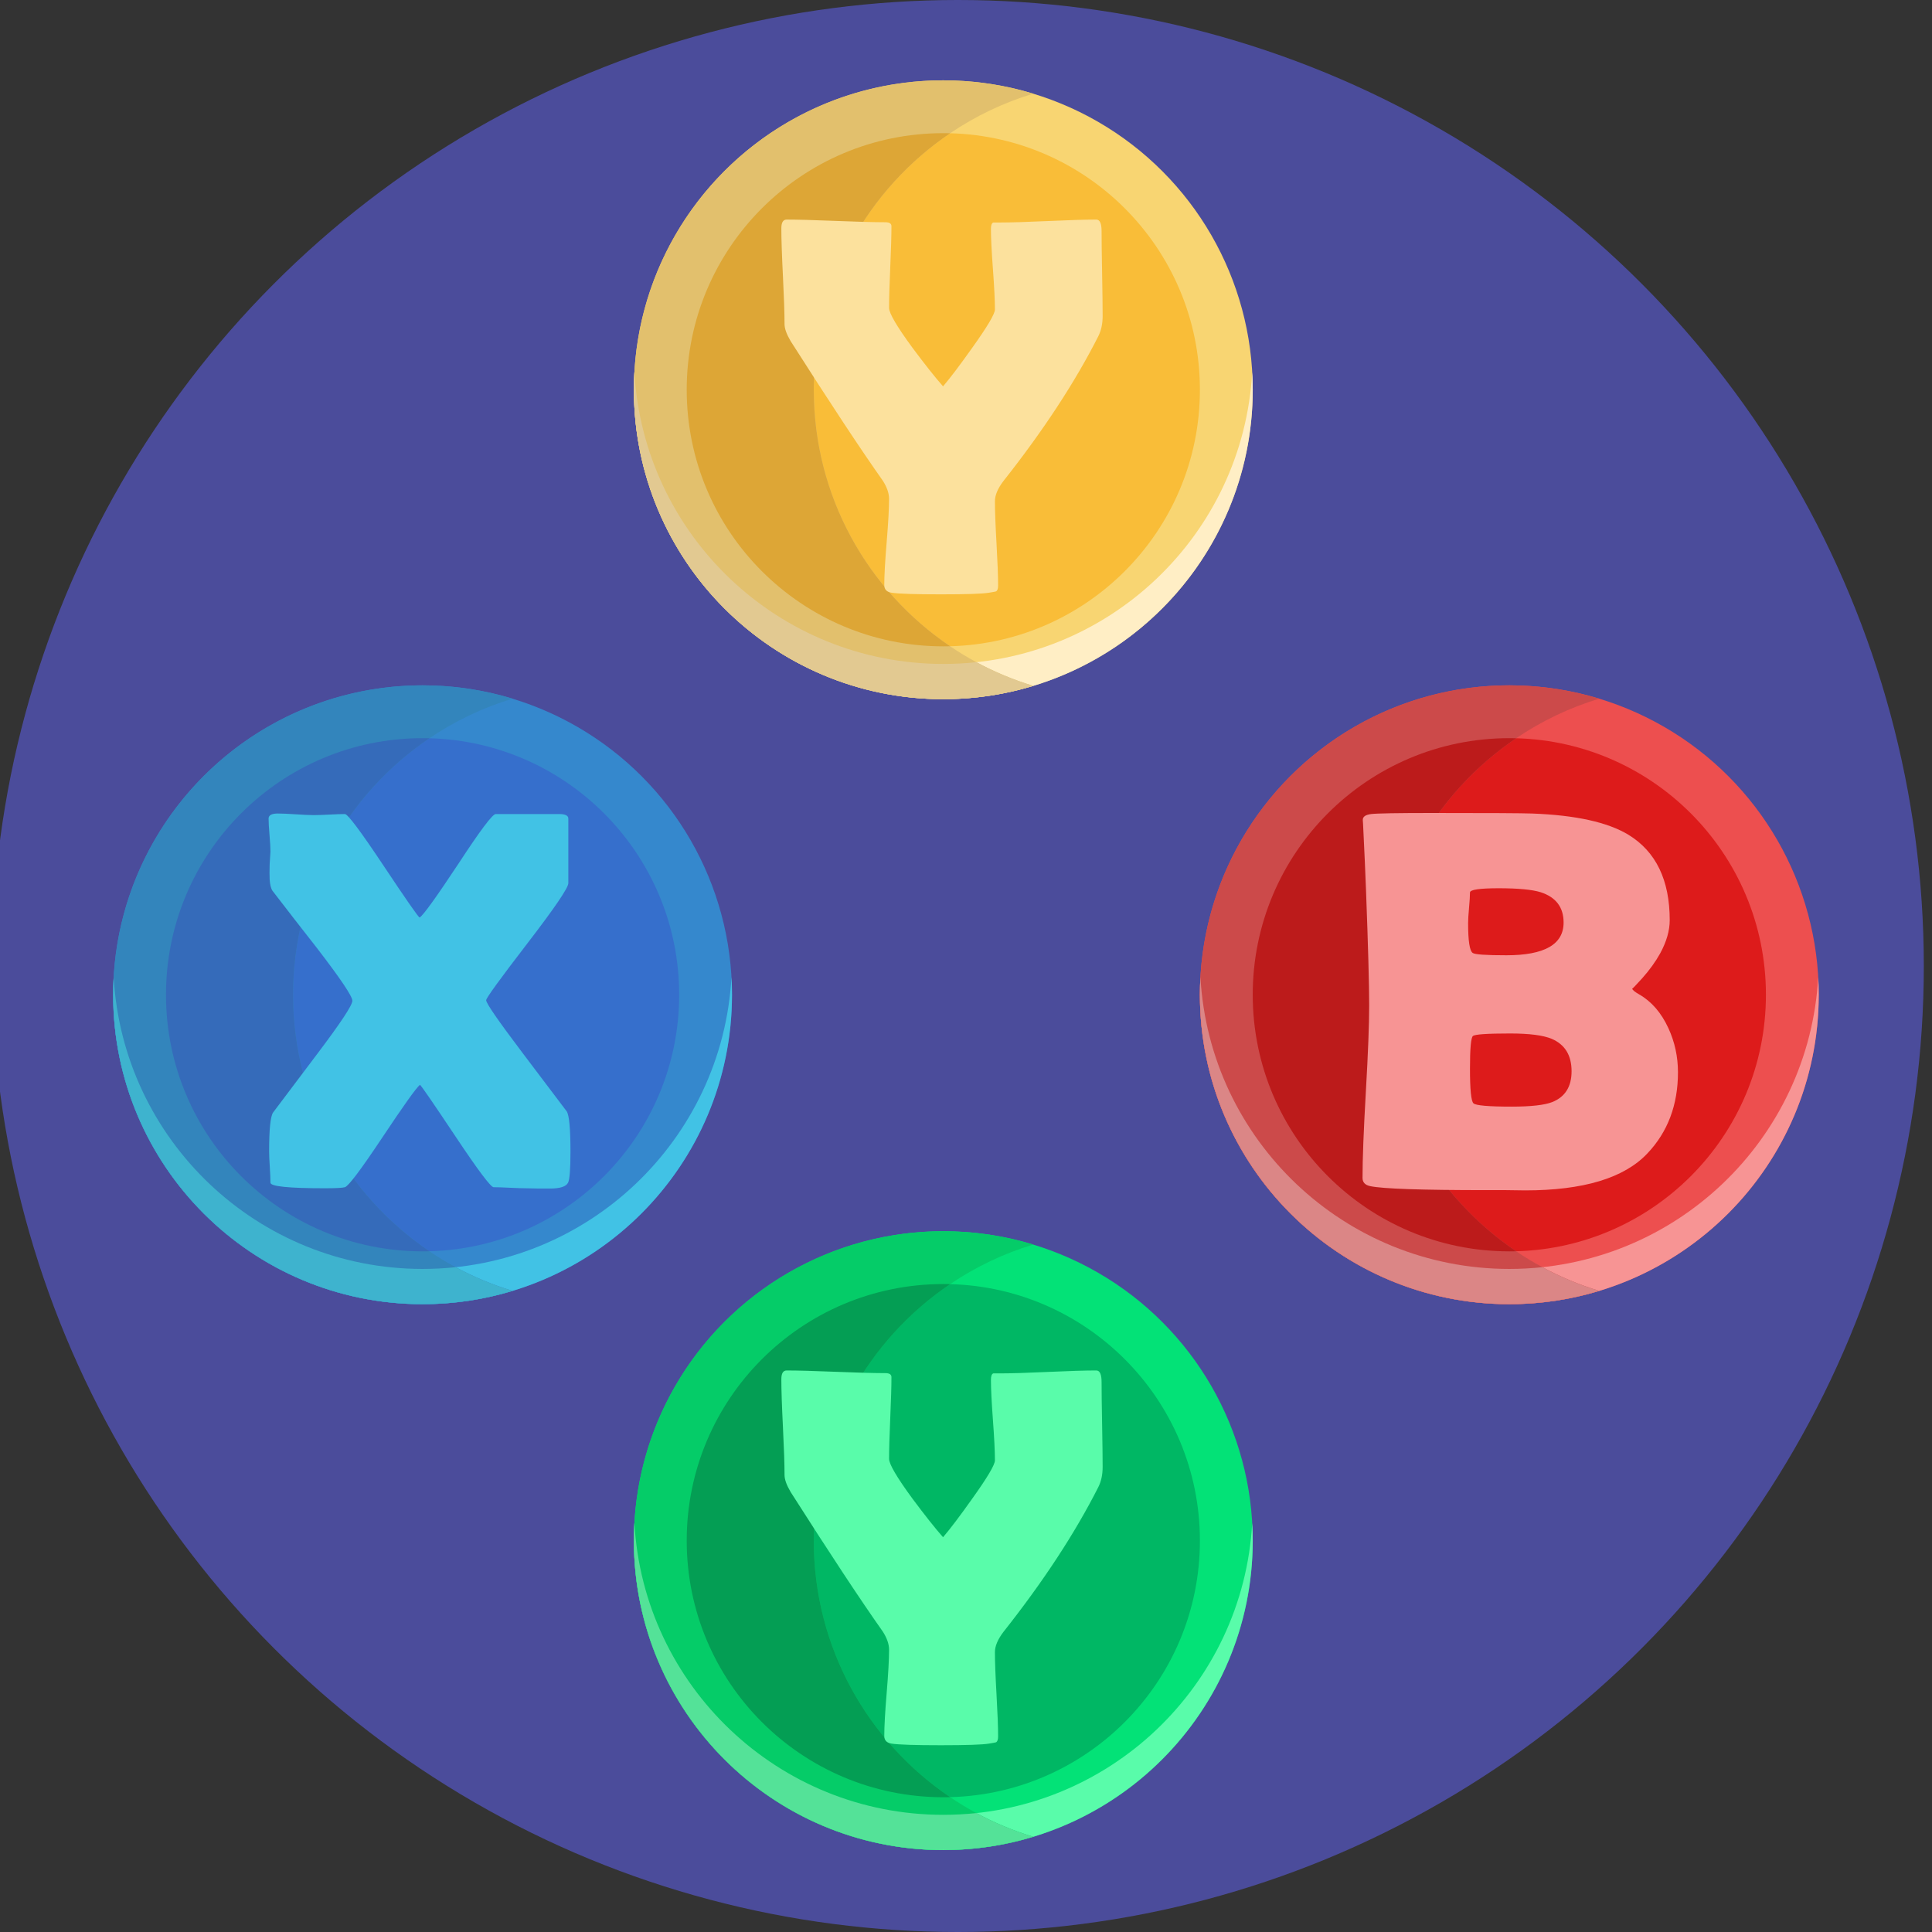 <?xml version="1.0" encoding="iso-8859-1"?>
<!-- Generator: Adobe Illustrator 22.0.1, SVG Export Plug-In . SVG Version: 6.00 Build 0)  -->
<svg version="1.1" xmlns="http://www.w3.org/2000/svg" xmlns:xlink="http://www.w3.org/1999/xlink" x="0px" y="0px"
	 viewBox="0 0 512 512" style="enable-background:new 0 0 512 512;" xml:space="preserve">
<rect x="0" y="0" width="512" height="512" fill="#333333" stroke="none"/>
<g id="BULINE">
	<circle id="XMLID_1117_" style="fill:#4B4C9B;" cx="253.83" cy="256" r="256"/>
</g>
<g id="Icons">
	<g id="XMLID_164_">
		<circle id="XMLID_301_" style="fill:#F8D572;" cx="249.987" cy="103.289" r="82"/>
		<path id="XMLID_300_" style="fill:#FFEEC5;" d="M331.987,103.291c0,45.29-36.71,82-82,82s-82-36.71-82-82
			c0-1.57,0.04-3.12,0.14-4.67c2.41,43.12,38.14,77.33,81.86,77.33c43.72,0,79.45-34.21,81.86-77.33
			C331.947,100.171,331.987,101.721,331.987,103.291z"/>
		<circle id="XMLID_299_" style="fill:#F9BD38;" cx="249.987" cy="103.289" r="68"/>
		<path id="XMLID_298_" style="fill:#E2C06D;" d="M215.657,103.289c0,28.3,14.33,53.25,36.14,67.98c2.24,1.52,4.56,2.93,6.96,4.22
			c4.76,2.57,9.8,4.68,15.07,6.27c-7.54,2.3-15.55,3.53-23.84,3.53c-45.29,0-82-36.71-82-82c0-0.71,0.01-1.41,0.03-2.12
			c0.01-0.46,0.02-0.93,0.05-1.39c0-0.07,0-0.14,0.01-0.22c0.01-0.31,0.03-0.63,0.05-0.94c2.41-43.12,38.15-77.33,81.86-77.33
			c8.29,0,16.3,1.23,23.84,3.53c-7.92,2.39-15.33,5.96-22.03,10.49C229.987,50.039,215.657,74.989,215.657,103.289z"/>
		<path id="XMLID_292_" style="fill:#E2C991;" d="M258.757,175.489c4.76,2.57,9.8,4.68,15.07,6.27c-7.54,2.3-15.55,3.53-23.84,3.53
			c-45.29,0-82-36.71-82-82c0-0.71,0.01-1.41,0.03-2.12c0.01-0.46,0.02-0.93,0.05-1.39c0-0.07,0-0.14,0.01-0.22
			c0.01-0.31,0.03-0.63,0.05-0.94c2.41,43.12,38.14,77.33,81.86,77.33C252.947,175.949,255.877,175.789,258.757,175.489z"/>
		<path id="XMLID_291_" style="fill:#DDA636;" d="M251.797,171.269c-0.6,0.01-1.21,0.02-1.81,0.02c-37.55,0-68-30.44-68-68
			c0-37.55,30.45-68,68-68c0.6,0,1.21,0.01,1.81,0.02c-21.81,14.73-36.14,39.68-36.14,67.98S229.987,156.539,251.797,171.269z"/>
		<circle id="XMLID_290_" style="fill:#3588CD;" cx="111.987" cy="263.621" r="82"/>
		<path id="XMLID_289_" style="fill:#41C2E5;" d="M193.987,263.623c0,45.29-36.71,82-82,82s-82-36.71-82-82
			c0-1.57,0.04-3.12,0.14-4.67c2.41,43.12,38.14,77.33,81.86,77.33c43.72,0,79.45-34.21,81.86-77.33
			C193.947,260.503,193.987,262.053,193.987,263.623z"/>
		<circle id="XMLID_288_" style="fill:#366FCC;" cx="111.987" cy="263.621" r="68"/>
		<path id="XMLID_287_" style="fill:#3385BC;" d="M77.657,263.621c0,28.3,14.33,53.25,36.14,67.98c2.24,1.52,4.56,2.93,6.96,4.22
			c4.76,2.57,9.8,4.68,15.07,6.27c-7.54,2.3-15.55,3.53-23.84,3.53c-45.29,0-82-36.71-82-82c0-0.71,0.01-1.41,0.03-2.12
			c0.01-0.46,0.02-0.93,0.05-1.39c0-0.07,0-0.14,0.01-0.22c0.01-0.31,0.03-0.63,0.05-0.94c2.41-43.12,38.15-77.33,81.86-77.33
			c8.29,0,16.3,1.23,23.84,3.53c-7.92,2.39-15.33,5.96-22.03,10.49C91.987,210.371,77.657,235.321,77.657,263.621z"/>
		<path id="XMLID_286_" style="fill:#3EB3CE;" d="M120.757,335.821c4.76,2.57,9.8,4.68,15.07,6.27c-7.54,2.3-15.55,3.53-23.84,3.53
			c-45.29,0-82-36.71-82-82c0-0.71,0.01-1.41,0.03-2.12c0.01-0.46,0.02-0.93,0.05-1.39c0-0.07,0-0.14,0.01-0.22
			c0.01-0.31,0.03-0.63,0.05-0.94c2.41,43.12,38.14,77.33,81.86,77.33C114.947,336.281,117.877,336.121,120.757,335.821z"/>
		<path id="XMLID_285_" style="fill:#356BBA;" d="M113.797,331.601c-0.6,0.01-1.21,0.02-1.81,0.02c-37.55,0-68-30.44-68-68
			c0-37.55,30.45-68,68-68c0.6,0,1.21,0.01,1.81,0.02c-21.81,14.73-36.14,39.68-36.14,67.98S91.987,316.871,113.797,331.601z"/>
		<g id="XMLID_282_">
			<path id="XMLID_283_" style="fill:#41C2E5;" d="M151.18,305.248c0,4.605-0.212,7.33-0.635,8.176
				c-0.518,1.034-2.114,1.551-4.793,1.551c-0.423,0-1.363,0-2.819,0c-1.409-0.047-2.597-0.07-3.56-0.07s-2.396-0.048-4.299-0.141
				c-1.903-0.095-3.325-0.142-4.265-0.142c-0.752,0-4.136-4.511-10.149-13.533c-6.016-9.021-9.14-13.556-9.375-13.604
				c-0.987,0.8-4.37,5.546-10.15,14.238c-5.545,8.317-8.787,12.617-9.727,12.898c-0.659,0.188-2.421,0.282-5.287,0.282
				c-9.633,0-14.449-0.493-14.449-1.48c0-0.986-0.06-2.396-0.176-4.229c-0.118-1.833-0.176-3.195-0.176-4.089
				c0-5.825,0.353-9.256,1.058-10.29c0.046-0.047,3.923-5.192,11.63-15.437c6.249-8.27,9.375-12.992,9.375-14.167
				s-3.125-5.826-9.375-13.956c-3.947-5.028-7.871-10.08-11.771-15.155c-0.423-0.61-0.682-1.621-0.775-3.031
				c-0.047-0.987-0.047-2.326,0-4.018c0.141-2.02,0.211-3.148,0.211-3.383c0-0.939-0.083-2.396-0.247-4.37
				c-0.166-1.974-0.247-3.43-0.247-4.37c0-0.892,0.821-1.339,2.467-1.339c1.081,0,2.678,0.071,4.793,0.211
				c2.114,0.141,3.688,0.211,4.723,0.211c0.939,0,2.326-0.046,4.158-0.141c1.833-0.094,3.195-0.141,4.088-0.141
				c0.751,0,4.169,4.57,10.255,13.709c6.085,9.14,9.269,13.709,9.551,13.709c0.939-0.563,4.393-5.357,10.361-14.379
				c5.685-8.692,8.951-13.04,9.797-13.04h16.775c1.645,0,2.468,0.4,2.468,1.198v17.128c0,1.222-3.631,6.555-10.891,16
				c-7.26,9.444-10.89,14.449-10.89,15.013c0,0.8,3.195,5.428,9.586,13.886c7.518,9.915,11.441,15.108,11.771,15.577
				C150.851,295.568,151.18,299.14,151.18,305.248z"/>
		</g>
		<circle id="XMLID_281_" style="fill:#ED4F4F;" cx="399.987" cy="263.621" r="82"/>
		<path id="XMLID_280_" style="fill:#F79494;" d="M481.987,263.623c0,45.29-36.71,82-82,82s-82-36.71-82-82
			c0-1.57,0.04-3.12,0.14-4.67c2.41,43.12,38.14,77.33,81.86,77.33c43.72,0,79.45-34.21,81.86-77.33
			C481.947,260.503,481.987,262.053,481.987,263.623z"/>
		<circle id="XMLID_279_" style="fill:#DD1B1B;" cx="399.987" cy="263.621" r="68"/>
		<path id="XMLID_278_" style="fill:#CC4A4A;" d="M365.657,263.621c0,28.3,14.33,53.25,36.14,67.98c2.24,1.52,4.56,2.93,6.96,4.22
			c4.76,2.57,9.8,4.68,15.07,6.27c-7.54,2.3-15.55,3.53-23.84,3.53c-45.29,0-82-36.71-82-82c0-0.71,0.01-1.41,0.03-2.12
			c0.01-0.46,0.02-0.93,0.05-1.39c0-0.07,0-0.14,0.01-0.22c0.01-0.31,0.03-0.63,0.05-0.94c2.41-43.12,38.15-77.33,81.86-77.33
			c8.29,0,16.3,1.23,23.84,3.53c-7.92,2.39-15.33,5.96-22.03,10.49C379.987,210.371,365.657,235.321,365.657,263.621z"/>
		<path id="XMLID_277_" style="fill:#DB8686;" d="M408.757,335.821c4.76,2.57,9.8,4.68,15.07,6.27c-7.54,2.3-15.55,3.53-23.84,3.53
			c-45.29,0-82-36.71-82-82c0-0.71,0.01-1.41,0.03-2.12c0.01-0.46,0.02-0.93,0.05-1.39c0-0.07,0-0.14,0.01-0.22
			c0.01-0.31,0.03-0.63,0.05-0.94c2.41,43.12,38.14,77.33,81.86,77.33C402.947,336.281,405.877,336.121,408.757,335.821z"/>
		<path id="XMLID_276_" style="fill:#BC1B1B;" d="M401.797,331.601c-0.6,0.01-1.21,0.02-1.81,0.02c-37.55,0-68-30.44-68-68
			c0-37.55,30.45-68,68-68c0.6,0,1.21,0.01,1.81,0.02c-21.81,14.73-36.14,39.68-36.14,67.98S379.987,316.871,401.797,331.601z"/>
		<g id="XMLID_178_">
			<path id="XMLID_179_" style="fill:#F79494;" d="M444.678,284.173c0,8.646-2.703,15.812-8.106,21.498
				c-6.156,6.532-16.963,9.797-32.422,9.797c-1.176,0-2.867-0.023-5.075-0.07c-2.256,0-3.924,0-5.005,0
				c-17.339,0-27.654-0.353-30.942-1.057c-1.363-0.282-2.044-1.011-2.044-2.186c0-5.027,0.293-12.64,0.881-22.837
				c0.587-10.196,0.881-17.833,0.881-22.907c0-5.451-0.282-15.694-0.846-30.732c-0.141-3.853-0.399-9.632-0.775-17.339l-0.07-0.987
				c-0.048-0.892,0.692-1.433,2.221-1.621c1.526-0.187,6.966-0.282,16.316-0.282c14.989,0,23.754,0.047,26.291,0.141
				c11.56,0.423,20.088,2.303,25.586,5.639c7.283,4.464,10.925,12.006,10.925,22.625c0,2.773-0.846,5.709-2.537,8.811
				c-1.223,2.209-2.819,4.418-4.793,6.626c-1.739,1.927-2.608,2.819-2.608,2.678c0,0.33,0.61,0.847,1.833,1.551
				c3.288,1.88,5.873,4.864,7.753,8.952C443.833,276.138,444.678,280.038,444.678,284.173z M414.37,244.49
				c0-4.042-2.021-6.72-6.062-8.036c-2.256-0.705-5.968-1.058-11.137-1.058c-5.075,0-7.612,0.377-7.612,1.128
				c0,0.893-0.083,2.245-0.247,4.053c-0.165,1.81-0.246,3.162-0.246,4.053c0,4.699,0.398,7.33,1.198,7.895
				c0.517,0.423,3.5,0.634,8.951,0.634C409.318,253.159,414.37,250.269,414.37,244.49z M416.484,283.891
				c0-4.229-1.762-7.095-5.286-8.599c-2.256-0.939-5.921-1.41-10.995-1.41c-6.062,0-9.352,0.224-9.868,0.67
				c-0.518,0.447-0.775,3.325-0.775,8.635c0,5.545,0.305,8.61,0.916,9.198c0.61,0.588,3.994,0.881,10.15,0.881
				c5.074,0,8.645-0.398,10.713-1.198C414.768,290.705,416.484,287.979,416.484,283.891z"/>
		</g>
		<g id="XMLID_174_">
			<path id="XMLID_176_" style="fill:#FCE19D;" d="M292.211,83.778c0,2.021-0.377,3.783-1.128,5.287
				c-6.156,12.17-14.544,24.976-25.163,38.414c-1.505,1.974-2.256,3.76-2.256,5.357c0,2.491,0.141,6.227,0.423,11.207
				c0.282,4.981,0.423,8.694,0.423,11.136c0,0.846-0.188,1.364-0.563,1.551c-0.095,0.047-0.729,0.166-1.903,0.353
				c-1.691,0.282-5.921,0.423-12.687,0.423c-6.814,0-11.161-0.141-13.04-0.423c-1.316-0.187-1.974-0.869-1.974-2.044
				c0-2.49,0.212-6.284,0.635-11.383c0.423-5.098,0.634-8.917,0.634-11.454c0-1.503-0.564-3.124-1.692-4.863
				c-5.686-8.035-13.815-20.346-24.388-36.934c-1.082-1.833-1.621-3.336-1.621-4.511c0-2.819-0.141-7.049-0.423-12.688
				s-0.423-9.868-0.423-12.687c0-1.551,0.469-2.326,1.41-2.326c2.866,0,7.212,0.118,13.04,0.353
				c5.826,0.235,10.196,0.353,13.11,0.353c1.081,0,1.621,0.352,1.621,1.057c0,2.396-0.106,6.003-0.317,10.819
				c-0.211,4.817-0.317,8.423-0.317,10.819c0,1.41,2.067,4.934,6.203,10.573c3.289,4.417,5.991,7.824,8.105,10.22
				c1.926-2.255,4.487-5.639,7.683-10.15c4.041-5.639,6.062-9.045,6.062-10.22c0-2.349-0.176-5.909-0.528-10.678
				c-0.353-4.769-0.529-8.328-0.529-10.679c0-0.987,0.212-1.55,0.635-1.691h1.762c2.82,0,7.06-0.129,12.723-0.388
				c5.662-0.258,9.927-0.388,12.793-0.388c0.939,0,1.41,1.011,1.41,3.031c0,2.491,0.046,6.238,0.141,11.242
				C292.164,77.47,292.211,81.24,292.211,83.778z"/>
		</g>
		<circle id="XMLID_173_" style="fill:#03E277;" cx="249.987" cy="408.287" r="82"/>
		<path id="XMLID_172_" style="fill:#59FCAA;" d="M331.987,408.289c0,45.29-36.71,82-82,82s-82-36.71-82-82
			c0-1.57,0.04-3.12,0.14-4.67c2.41,43.12,38.14,77.33,81.86,77.33c43.72,0,79.45-34.21,81.86-77.33
			C331.947,405.169,331.987,406.719,331.987,408.289z"/>
		<circle id="XMLID_171_" style="fill:#00B764;" cx="249.987" cy="408.287" r="68"/>
		<path id="XMLID_170_" style="fill:#05CC68;" d="M215.657,408.287c0,28.3,14.33,53.25,36.14,67.98c2.24,1.52,4.56,2.93,6.96,4.22
			c4.76,2.57,9.8,4.68,15.07,6.27c-7.54,2.3-15.55,3.53-23.84,3.53c-45.29,0-82-36.71-82-82c0-0.71,0.01-1.41,0.03-2.12
			c0.01-0.46,0.02-0.93,0.05-1.39c0-0.07,0-0.14,0.01-0.22c0.01-0.31,0.03-0.63,0.05-0.94c2.41-43.12,38.15-77.33,81.86-77.33
			c8.29,0,16.3,1.23,23.84,3.53c-7.92,2.39-15.33,5.96-22.03,10.49C229.987,355.037,215.657,379.987,215.657,408.287z"/>
		<path id="XMLID_169_" style="fill:#54E298;" d="M258.757,480.487c4.76,2.57,9.8,4.68,15.07,6.27c-7.54,2.3-15.55,3.53-23.84,3.53
			c-45.29,0-82-36.71-82-82c0-0.71,0.01-1.41,0.03-2.12c0.01-0.46,0.02-0.93,0.05-1.39c0-0.07,0-0.14,0.01-0.22
			c0.01-0.31,0.03-0.63,0.05-0.94c2.41,43.12,38.14,77.33,81.86,77.33C252.947,480.947,255.877,480.787,258.757,480.487z"/>
		<path id="XMLID_168_" style="fill:#049E54;" d="M251.797,476.267c-0.6,0.01-1.21,0.02-1.81,0.02c-37.55,0-68-30.44-68-68
			c0-37.55,30.45-68,68-68c0.6,0,1.21,0.01,1.81,0.02c-21.81,14.73-36.14,39.68-36.14,67.98S229.987,461.537,251.797,476.267z"/>
		<g id="XMLID_165_">
			<path id="XMLID_166_" style="fill:#59FCAA;" d="M292.211,388.776c0,2.021-0.377,3.783-1.128,5.287
				c-6.156,12.17-14.544,24.976-25.163,38.414c-1.505,1.974-2.256,3.76-2.256,5.356c0,2.491,0.141,6.227,0.423,11.207
				c0.282,4.981,0.423,8.694,0.423,11.137c0,0.846-0.188,1.363-0.563,1.551c-0.095,0.047-0.729,0.165-1.903,0.353
				c-1.691,0.281-5.921,0.423-12.687,0.423c-6.814,0-11.161-0.142-13.04-0.423c-1.316-0.188-1.974-0.869-1.974-2.044
				c0-2.49,0.212-6.284,0.635-11.384c0.423-5.098,0.634-8.916,0.634-11.454c0-1.503-0.564-3.124-1.692-4.863
				c-5.686-8.035-13.815-20.346-24.388-36.934c-1.082-1.833-1.621-3.336-1.621-4.511c0-2.819-0.141-7.049-0.423-12.688
				s-0.423-9.868-0.423-12.688c0-1.551,0.469-2.326,1.41-2.326c2.866,0,7.212,0.118,13.04,0.353
				c5.826,0.235,10.196,0.353,13.11,0.353c1.081,0,1.621,0.353,1.621,1.058c0,2.396-0.106,6.003-0.317,10.819
				c-0.211,4.817-0.317,8.423-0.317,10.819c0,1.409,2.067,4.934,6.203,10.572c3.289,4.418,5.991,7.824,8.105,10.221
				c1.926-2.256,4.487-5.639,7.683-10.15c4.041-5.639,6.062-9.045,6.062-10.22c0-2.35-0.176-5.909-0.528-10.679
				c-0.353-4.769-0.529-8.328-0.529-10.679c0-0.986,0.212-1.55,0.635-1.691h1.762c2.82,0,7.06-0.129,12.723-0.388
				c5.662-0.258,9.927-0.388,12.793-0.388c0.939,0,1.41,1.012,1.41,3.031c0,2.491,0.046,6.237,0.141,11.242
				C292.164,382.468,292.211,386.239,292.211,388.776z"/>
		</g>
	</g>
</g>
</svg>
